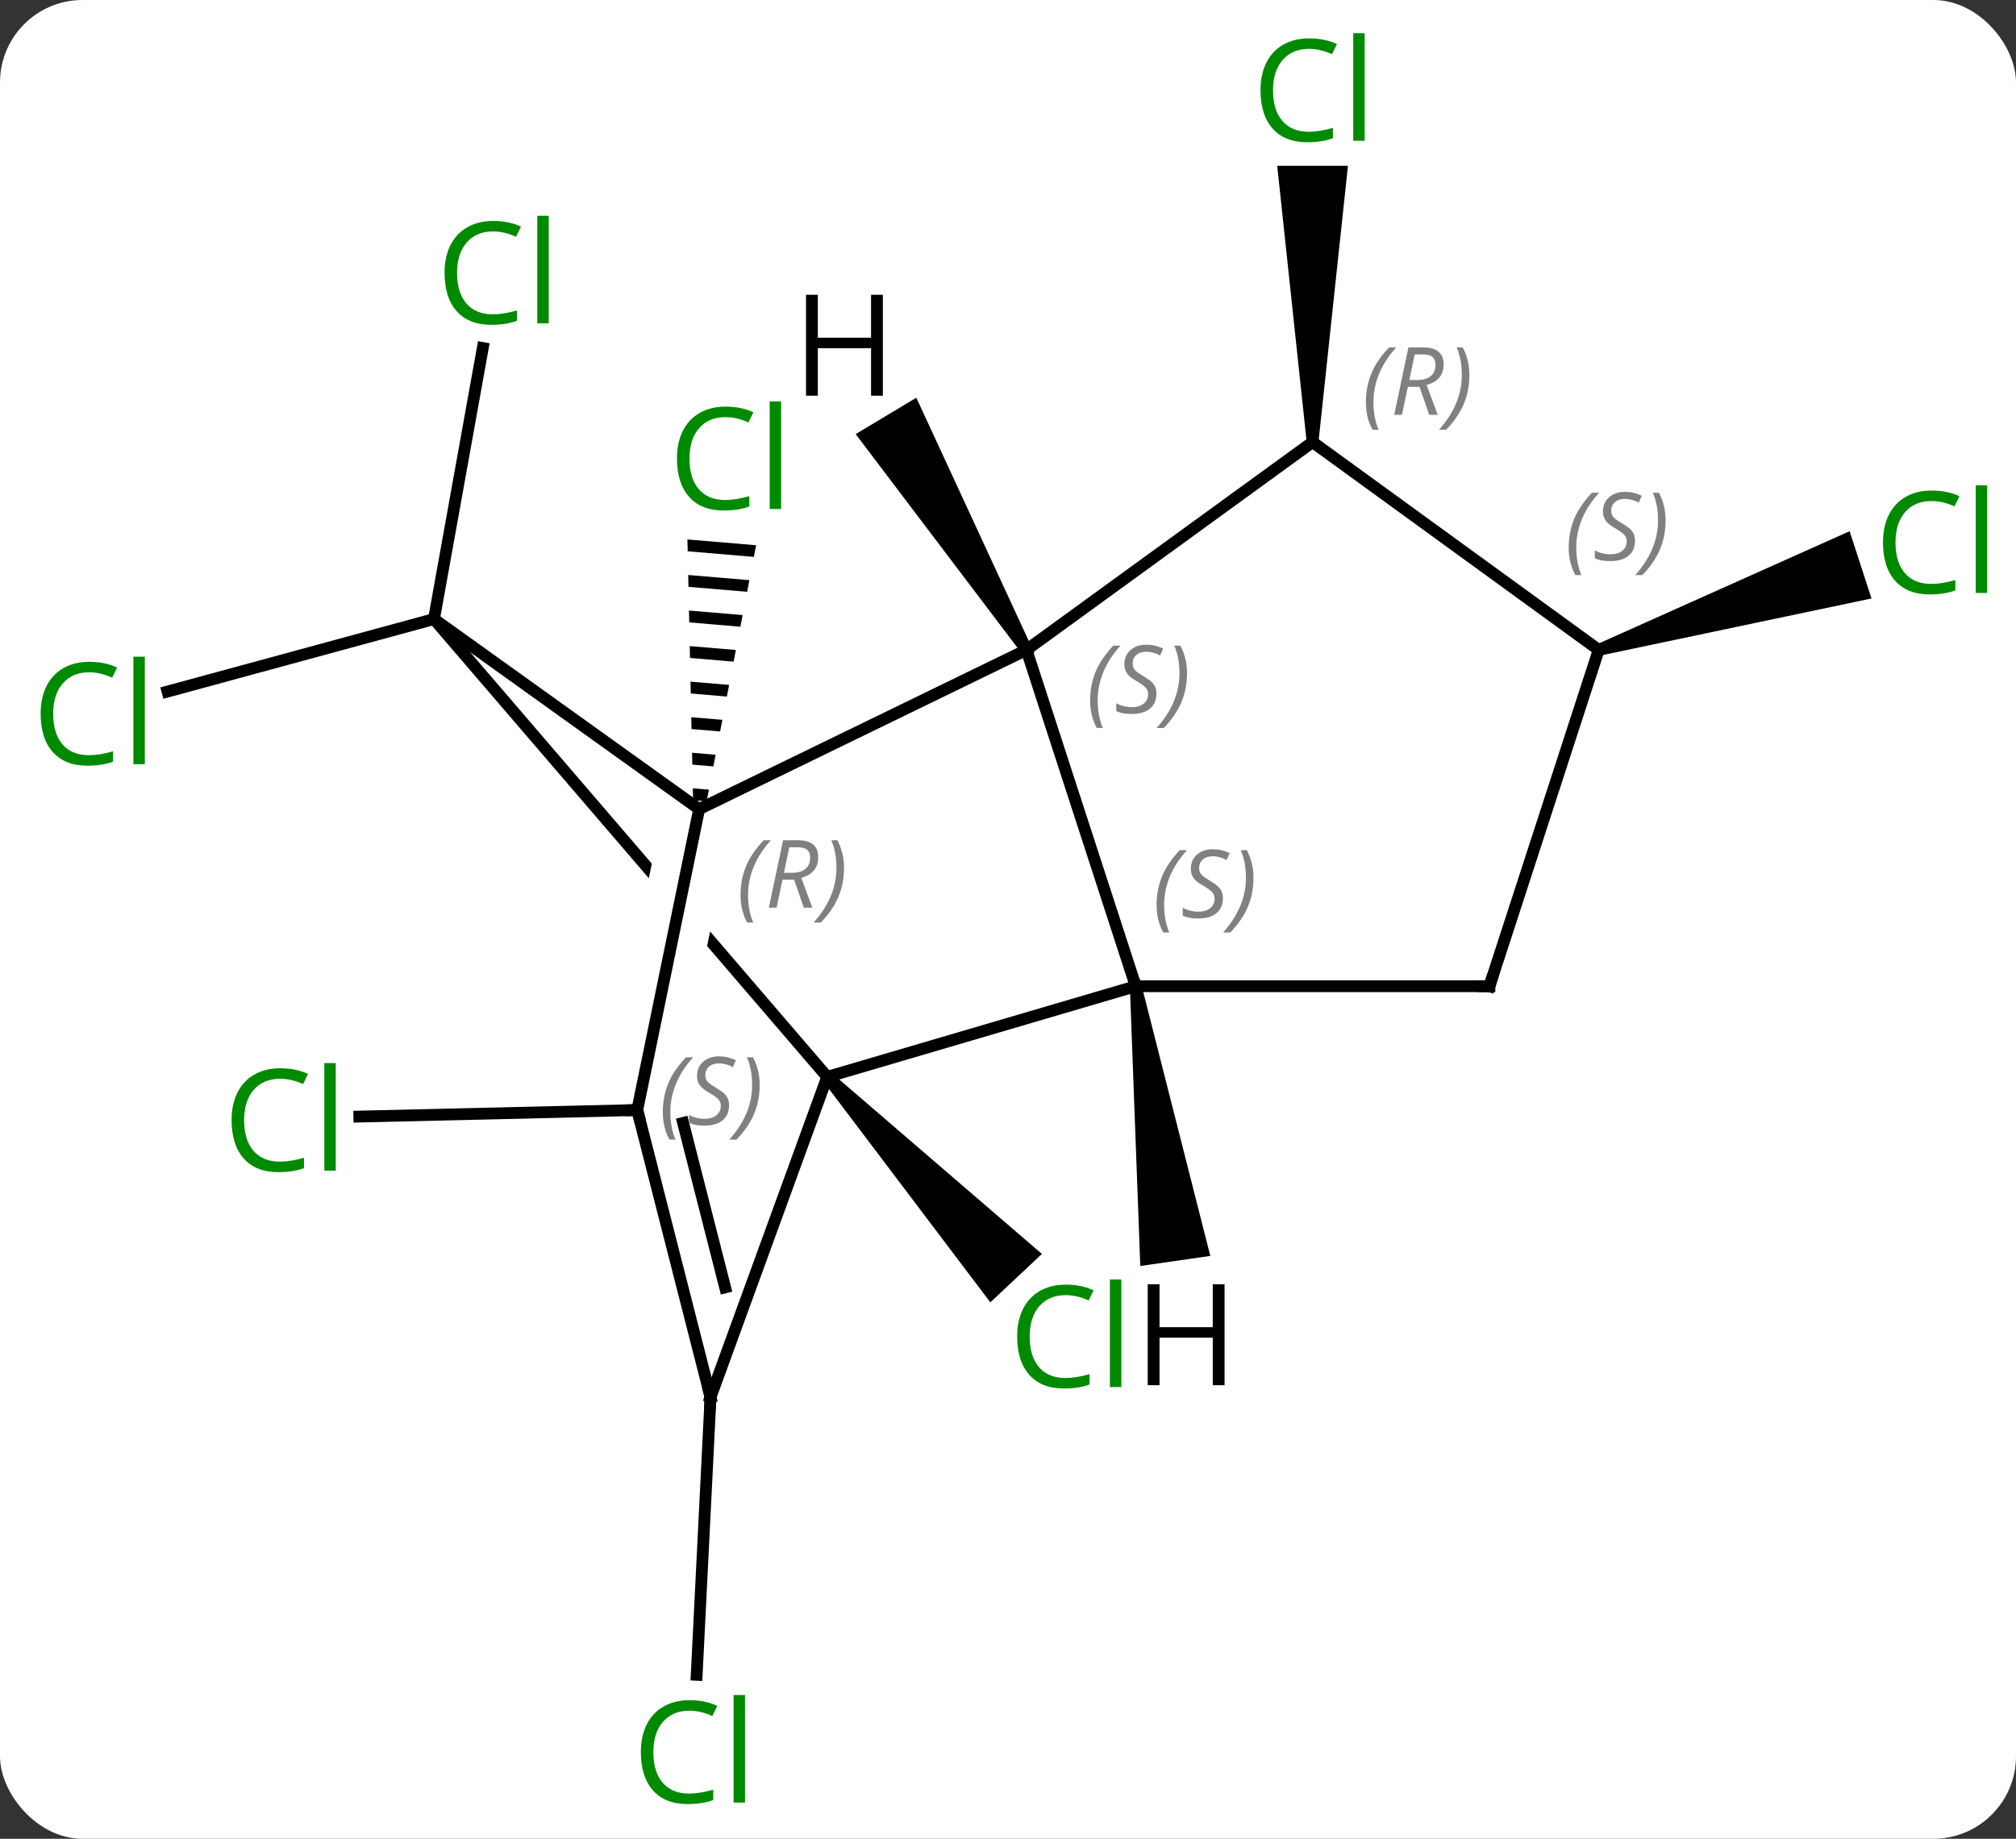 <svg width="171" viewBox="0 0 171 156" style="fill-opacity:1; color-rendering:auto; color-interpolation:auto; text-rendering:auto; stroke:black; stroke-linecap:square; stroke-miterlimit:10; shape-rendering:auto; stroke-opacity:1; fill:black; stroke-dasharray:none; font-weight:normal; stroke-width:1; font-family:'Open Sans'; font-style:normal; stroke-linejoin:miter; font-size:12; stroke-dashoffset:0; image-rendering:auto;" height="156" class="cas-substance-image" xmlns:xlink="http://www.w3.org/1999/xlink" xmlns="http://www.w3.org/2000/svg"><rect x="0" y="0" width="171" height="156" fill="#333333" stroke="none"/><svg class="cas-substance-single-component"><rect y="0" x="0" width="171" stroke="none" ry="7" rx="7" height="156" fill="white" class="cas-substance-group"/><svg y="0" x="0" width="171" viewBox="0 0 171 156" style="fill:black;" height="156" class="cas-substance-single-component-image"><svg><g><clipPath id="clipPath_ea632a4d6c7046eeb544e28d9db3c91d1" clipPathUnits="userSpaceOnUse"><path d="M-28.88 -13.634 L-23.003 -12.426 L-29.764 20.453 L-35.641 19.245 L-28.88 -13.634 ZM-36.458 -41.354 L-66.804 -15.294 L-28.564 29.237 L1.782 3.177 L-36.458 -41.354 Z"/></clipPath><g transform="translate(86,78)" style="text-rendering:geometricPrecision; color-rendering:optimizeQuality; color-interpolation:linearRGB; stroke-linecap:butt; image-rendering:optimizeQuality;"><path style="stroke:none;" d="M-16.199 13.704 L-15.469 13.02 L2.377 28.384 L-1.998 32.49 Z"/><path style="stroke:none;" d="M-27.692 -32.234 L-27.67 -31.229 L-27.67 -31.229 L-22.055 -30.754 L-22.055 -30.754 L-21.864 -31.741 L-21.864 -31.741 L-27.692 -32.234 ZM-27.626 -29.218 L-27.604 -28.213 L-27.604 -28.213 L-22.628 -27.792 L-22.628 -27.792 L-22.437 -28.779 L-27.626 -29.218 ZM-27.561 -26.202 L-27.539 -25.196 L-27.539 -25.196 L-23.2 -24.829 L-23.2 -24.829 L-23.009 -25.817 L-23.009 -25.817 L-27.561 -26.202 ZM-27.495 -23.185 L-27.473 -22.18 L-27.473 -22.18 L-23.773 -21.867 L-23.773 -21.867 L-23.582 -22.855 L-23.582 -22.855 L-27.495 -23.185 ZM-27.429 -20.169 L-27.407 -19.164 L-27.407 -19.164 L-24.345 -18.905 L-24.345 -18.905 L-24.154 -19.892 L-24.154 -19.892 L-27.429 -20.169 ZM-27.364 -17.153 L-27.342 -16.147 L-27.342 -16.147 L-24.918 -15.942 L-24.918 -15.942 L-24.727 -16.93 L-24.727 -16.93 L-27.364 -17.153 ZM-27.298 -14.136 L-27.276 -13.131 L-27.276 -13.131 L-25.49 -12.98 L-25.49 -12.98 L-25.299 -13.967 L-25.299 -13.967 L-27.298 -14.136 ZM-27.233 -11.12 L-27.211 -10.115 L-27.211 -10.115 L-26.063 -10.018 L-26.063 -10.018 L-25.872 -11.005 L-27.233 -11.12 Z"/><path style="stroke:none;" d="M25.835 -40.494 L24.835 -40.494 L22.335 -63.931 L28.335 -63.931 Z"/><line y2="-25.479" y1="-48.474" x2="-49.188" x1="-45.05" style="fill:none;"/><line y2="-25.479" y1="-19.329" x2="-49.188" x1="-71.787" style="fill:none;"/><line y2="40.533" y1="64.091" x2="-25.731" x1="-26.906" style="fill:none;"/><path style="stroke:none;" d="M49.76 -22.387 L49.45 -23.338 L70.888 -32.933 L72.742 -27.226 Z"/><line y2="16.176" y1="16.73" x2="-31.947" x1="-55.521" style="fill:none;"/><line y2="-22.863" y1="5.67" x2="1.065" x1="10.335" style="fill:none;"/><line y2="13.362" y1="5.67" x2="-15.834" x1="10.335" style="fill:none;"/><line y2="5.67" y1="5.67" x2="40.335" x1="10.335" style="fill:none;"/><line y2="-9.357" y1="-22.863" x2="-26.697" x1="1.065" style="fill:none;"/><line y2="-40.494" y1="-22.863" x2="25.335" x1="1.065" style="fill:none;"/><line y2="-25.479" y1="13.362" x2="-49.188" x1="-15.834" style="fill:none; clip-path:url(#clipPath_ea632a4d6c7046eeb544e28d9db3c91d1);"/><line y2="40.533" y1="13.362" x2="-25.731" x1="-15.834" style="fill:none;"/><line y2="-22.863" y1="5.67" x2="49.605" x1="40.335" style="fill:none;"/><line y2="-25.479" y1="-9.357" x2="-49.188" x1="-26.697" style="fill:none;"/><line y2="16.176" y1="-9.357" x2="-31.947" x1="-26.697" style="fill:none;"/><line y2="-22.863" y1="-40.494" x2="49.605" x1="25.335" style="fill:none;"/><line y2="16.176" y1="40.533" x2="-31.947" x1="-25.731" style="fill:none;"/><line y2="17.268" y1="31.222" x2="-28.056" x1="-24.495" style="fill:none;"/><path style="stroke:none;" d="M9.84 5.741 L10.83 5.599 L16.66 28.551 L10.721 29.406 Z"/><path style="stroke:none;" d="M1.494 -23.12 L0.636 -22.606 L-13.421 -41.17 L-8.277 -44.258 Z"/></g><g transform="translate(86,78)" style="fill:rgb(0,138,0); text-rendering:geometricPrecision; color-rendering:optimizeQuality; image-rendering:optimizeQuality; font-family:'Open Sans'; stroke:rgb(0,138,0); color-interpolation:linearRGB;"><path style="stroke:none;" d="M4.386 31.879 Q2.98 31.879 2.16 32.816 Q1.339 33.754 1.339 35.394 Q1.339 37.066 2.129 37.988 Q2.918 38.91 4.371 38.91 Q5.277 38.91 6.418 38.582 L6.418 39.457 Q5.527 39.8 4.23 39.8 Q2.34 39.8 1.308 38.644 Q0.277 37.488 0.277 35.379 Q0.277 34.05 0.769 33.058 Q1.261 32.066 2.199 31.527 Q3.136 30.988 4.402 30.988 Q5.746 30.988 6.761 31.472 L6.34 32.332 Q5.355 31.879 4.386 31.879 ZM9.113 39.675 L8.144 39.675 L8.144 30.55 L9.113 30.55 L9.113 39.675 Z"/><path style="stroke:none;" d="M-24.471 -42.611 Q-25.877 -42.611 -26.697 -41.674 Q-27.517 -40.736 -27.517 -39.096 Q-27.517 -37.424 -26.728 -36.502 Q-25.939 -35.58 -24.486 -35.58 Q-23.58 -35.58 -22.439 -35.908 L-22.439 -35.033 Q-23.33 -34.69 -24.627 -34.69 Q-26.517 -34.69 -27.549 -35.846 Q-28.58 -37.002 -28.58 -39.111 Q-28.58 -40.44 -28.088 -41.432 Q-27.596 -42.424 -26.658 -42.963 Q-25.721 -43.502 -24.455 -43.502 Q-23.111 -43.502 -22.096 -43.018 L-22.517 -42.158 Q-23.502 -42.611 -24.471 -42.611 ZM-19.744 -34.815 L-20.713 -34.815 L-20.713 -43.94 L-19.744 -43.94 L-19.744 -34.815 Z"/><path style="stroke:none;" d="M25.026 -73.853 Q23.62 -73.853 22.8 -72.916 Q21.98 -71.978 21.98 -70.338 Q21.98 -68.666 22.769 -67.744 Q23.558 -66.822 25.011 -66.822 Q25.917 -66.822 27.058 -67.15 L27.058 -66.275 Q26.167 -65.931 24.87 -65.931 Q22.98 -65.931 21.948 -67.088 Q20.917 -68.244 20.917 -70.353 Q20.917 -71.681 21.409 -72.674 Q21.901 -73.666 22.839 -74.205 Q23.776 -74.744 25.042 -74.744 Q26.386 -74.744 27.401 -74.26 L26.98 -73.4 Q25.995 -73.853 25.026 -73.853 ZM29.753 -66.056 L28.784 -66.056 L28.784 -75.181 L29.753 -75.181 L29.753 -66.056 Z"/><path style="stroke:none;" d="M-44.184 -58.364 Q-45.59 -58.364 -46.41 -57.427 Q-47.23 -56.489 -47.23 -54.849 Q-47.23 -53.177 -46.441 -52.255 Q-45.652 -51.333 -44.199 -51.333 Q-43.293 -51.333 -42.152 -51.661 L-42.152 -50.786 Q-43.043 -50.443 -44.34 -50.443 Q-46.23 -50.443 -47.262 -51.599 Q-48.293 -52.755 -48.293 -54.864 Q-48.293 -56.193 -47.801 -57.185 Q-47.309 -58.177 -46.371 -58.716 Q-45.434 -59.255 -44.168 -59.255 Q-42.824 -59.255 -41.809 -58.771 L-42.23 -57.911 Q-43.215 -58.364 -44.184 -58.364 ZM-39.457 -50.568 L-40.426 -50.568 L-40.426 -59.693 L-39.457 -59.693 L-39.457 -50.568 Z"/><path style="stroke:none;" d="M-78.444 -20.96 Q-79.85 -20.96 -80.67 -20.023 Q-81.49 -19.085 -81.49 -17.445 Q-81.49 -15.773 -80.701 -14.851 Q-79.912 -13.929 -78.459 -13.929 Q-77.553 -13.929 -76.412 -14.257 L-76.412 -13.382 Q-77.303 -13.039 -78.6 -13.039 Q-80.49 -13.039 -81.522 -14.195 Q-82.553 -15.351 -82.553 -17.46 Q-82.553 -18.788 -82.061 -19.781 Q-81.569 -20.773 -80.631 -21.312 Q-79.694 -21.851 -78.428 -21.851 Q-77.084 -21.851 -76.069 -21.367 L-76.49 -20.507 Q-77.475 -20.96 -78.444 -20.96 ZM-73.717 -13.164 L-74.686 -13.164 L-74.686 -22.288 L-73.717 -22.288 L-73.717 -13.164 Z"/><path style="stroke:none;" d="M-27.534 67.135 Q-28.94 67.135 -29.76 68.072 Q-30.581 69.01 -30.581 70.65 Q-30.581 72.322 -29.791 73.244 Q-29.002 74.166 -27.549 74.166 Q-26.643 74.166 -25.502 73.838 L-25.502 74.713 Q-26.393 75.056 -27.69 75.056 Q-29.581 75.056 -30.612 73.9 Q-31.643 72.744 -31.643 70.635 Q-31.643 69.306 -31.151 68.314 Q-30.659 67.322 -29.721 66.783 Q-28.784 66.244 -27.518 66.244 Q-26.174 66.244 -25.159 66.728 L-25.581 67.588 Q-26.565 67.135 -27.534 67.135 ZM-22.807 74.931 L-23.776 74.931 L-23.776 65.806 L-22.807 65.806 L-22.807 74.931 Z"/><path style="stroke:none;" d="M77.826 -35.492 Q76.42 -35.492 75.6 -34.555 Q74.779 -33.617 74.779 -31.977 Q74.779 -30.305 75.569 -29.383 Q76.358 -28.461 77.811 -28.461 Q78.717 -28.461 79.858 -28.789 L79.858 -27.914 Q78.967 -27.57 77.67 -27.57 Q75.779 -27.57 74.748 -28.727 Q73.717 -29.883 73.717 -31.992 Q73.717 -33.321 74.209 -34.313 Q74.701 -35.305 75.639 -35.844 Q76.576 -36.383 77.842 -36.383 Q79.186 -36.383 80.201 -35.899 L79.779 -35.039 Q78.795 -35.492 77.826 -35.492 ZM82.553 -27.695 L81.584 -27.695 L81.584 -36.821 L82.553 -36.821 L82.553 -27.695 Z"/><path style="stroke:none;" d="M-62.247 13.522 Q-63.653 13.522 -64.473 14.459 Q-65.293 15.397 -65.293 17.037 Q-65.293 18.709 -64.504 19.631 Q-63.715 20.553 -62.262 20.553 Q-61.356 20.553 -60.215 20.225 L-60.215 21.1 Q-61.106 21.444 -62.403 21.444 Q-64.293 21.444 -65.325 20.287 Q-66.356 19.131 -66.356 17.022 Q-66.356 15.694 -65.864 14.701 Q-65.372 13.709 -64.434 13.17 Q-63.497 12.631 -62.231 12.631 Q-60.887 12.631 -59.872 13.115 L-60.294 13.975 Q-61.278 13.522 -62.247 13.522 ZM-57.52 21.319 L-58.489 21.319 L-58.489 12.194 L-57.52 12.194 L-57.52 21.319 Z"/></g><g transform="translate(86,78)" style="font-size:8.4px; fill:gray; text-rendering:geometricPrecision; image-rendering:optimizeQuality; color-rendering:optimizeQuality; font-family:'Open Sans'; font-style:italic; stroke:gray; color-interpolation:linearRGB;"><path style="stroke:none;" d="M12.104 -1.217 Q12.104 -2.545 12.573 -3.67 Q13.042 -4.795 14.073 -5.873 L14.683 -5.873 Q13.714 -4.811 13.229 -3.639 Q12.745 -2.467 12.745 -1.233 Q12.745 0.096 13.183 1.111 L12.667 1.111 Q12.104 0.08 12.104 -1.217 ZM17.727 -1.811 Q17.727 -0.983 17.18 -0.529 Q16.633 -0.076 15.633 -0.076 Q15.227 -0.076 14.915 -0.131 Q14.602 -0.186 14.321 -0.326 L14.321 -0.983 Q14.946 -0.654 15.649 -0.654 Q16.274 -0.654 16.649 -0.951 Q17.024 -1.248 17.024 -1.764 Q17.024 -2.076 16.821 -2.303 Q16.618 -2.53 16.055 -2.858 Q15.461 -3.186 15.235 -3.514 Q15.008 -3.842 15.008 -4.295 Q15.008 -5.029 15.524 -5.49 Q16.04 -5.951 16.883 -5.951 Q17.258 -5.951 17.594 -5.873 Q17.93 -5.795 18.305 -5.623 L18.04 -5.029 Q17.79 -5.186 17.469 -5.272 Q17.149 -5.358 16.883 -5.358 Q16.352 -5.358 16.032 -5.084 Q15.711 -4.811 15.711 -4.342 Q15.711 -4.139 15.782 -3.99 Q15.852 -3.842 15.993 -3.709 Q16.133 -3.576 16.555 -3.326 Q17.118 -2.983 17.321 -2.787 Q17.524 -2.592 17.625 -2.358 Q17.727 -2.123 17.727 -1.811 ZM20.322 -3.53 Q20.322 -2.201 19.845 -1.069 Q19.368 0.064 18.353 1.111 L17.743 1.111 Q19.681 -1.045 19.681 -3.53 Q19.681 -4.858 19.243 -5.873 L19.759 -5.873 Q20.322 -4.811 20.322 -3.53 Z"/><path style="stroke:none;" d="M6.467 -18.569 Q6.467 -19.897 6.936 -21.022 Q7.404 -22.147 8.436 -23.226 L9.045 -23.226 Q8.076 -22.163 7.592 -20.991 Q7.107 -19.819 7.107 -18.585 Q7.107 -17.257 7.545 -16.241 L7.029 -16.241 Q6.467 -17.272 6.467 -18.569 ZM12.089 -19.163 Q12.089 -18.335 11.543 -17.882 Q10.996 -17.429 9.996 -17.429 Q9.589 -17.429 9.277 -17.483 Q8.964 -17.538 8.683 -17.679 L8.683 -18.335 Q9.308 -18.007 10.011 -18.007 Q10.636 -18.007 11.011 -18.304 Q11.386 -18.601 11.386 -19.116 Q11.386 -19.429 11.183 -19.655 Q10.98 -19.882 10.418 -20.21 Q9.824 -20.538 9.597 -20.866 Q9.371 -21.194 9.371 -21.647 Q9.371 -22.382 9.886 -22.843 Q10.402 -23.304 11.246 -23.304 Q11.621 -23.304 11.957 -23.226 Q12.293 -23.147 12.668 -22.976 L12.402 -22.382 Q12.152 -22.538 11.832 -22.624 Q11.511 -22.71 11.246 -22.71 Q10.714 -22.71 10.394 -22.436 Q10.074 -22.163 10.074 -21.694 Q10.074 -21.491 10.144 -21.343 Q10.214 -21.194 10.355 -21.061 Q10.496 -20.929 10.918 -20.679 Q11.48 -20.335 11.683 -20.14 Q11.886 -19.944 11.988 -19.71 Q12.089 -19.476 12.089 -19.163 ZM14.684 -20.882 Q14.684 -19.554 14.207 -18.421 Q13.731 -17.288 12.715 -16.241 L12.106 -16.241 Q14.043 -18.397 14.043 -20.882 Q14.043 -22.21 13.606 -23.226 L14.121 -23.226 Q14.684 -22.163 14.684 -20.882 Z"/><path style="stroke:none;" d="M-29.781 16.357 Q-29.781 15.028 -29.312 13.903 Q-28.843 12.778 -27.812 11.7 L-27.203 11.7 Q-28.171 12.763 -28.656 13.935 Q-29.14 15.107 -29.14 16.341 Q-29.14 17.669 -28.703 18.685 L-29.218 18.685 Q-29.781 17.653 -29.781 16.357 ZM-24.158 15.763 Q-24.158 16.591 -24.705 17.044 Q-25.252 17.497 -26.252 17.497 Q-26.658 17.497 -26.971 17.442 Q-27.283 17.388 -27.564 17.247 L-27.564 16.591 Q-26.939 16.919 -26.236 16.919 Q-25.611 16.919 -25.236 16.622 Q-24.861 16.325 -24.861 15.81 Q-24.861 15.497 -25.064 15.271 Q-25.268 15.044 -25.83 14.716 Q-26.424 14.388 -26.65 14.06 Q-26.877 13.732 -26.877 13.278 Q-26.877 12.544 -26.361 12.083 Q-25.846 11.622 -25.002 11.622 Q-24.627 11.622 -24.291 11.7 Q-23.955 11.778 -23.58 11.95 L-23.846 12.544 Q-24.096 12.388 -24.416 12.302 Q-24.736 12.216 -25.002 12.216 Q-25.533 12.216 -25.854 12.489 Q-26.174 12.763 -26.174 13.232 Q-26.174 13.435 -26.104 13.583 Q-26.033 13.732 -25.893 13.864 Q-25.752 13.997 -25.33 14.247 Q-24.768 14.591 -24.564 14.786 Q-24.361 14.982 -24.26 15.216 Q-24.158 15.45 -24.158 15.763 ZM-21.564 14.044 Q-21.564 15.372 -22.04 16.505 Q-22.517 17.638 -23.532 18.685 L-24.142 18.685 Q-22.204 16.528 -22.204 14.044 Q-22.204 12.716 -22.642 11.7 L-22.126 11.7 Q-21.564 12.763 -21.564 14.044 Z"/></g><g transform="translate(86,78)" style="stroke-linecap:butt; font-size:8.4px; text-rendering:geometricPrecision; image-rendering:optimizeQuality; color-rendering:optimizeQuality; font-family:'Open Sans'; font-style:italic; color-interpolation:linearRGB; stroke-miterlimit:5;"><path style="fill:none;" d="M39.835 5.67 L40.335 5.67 L40.489 5.194"/><path style="fill:gray; stroke:none;" d="M-23.188 -2.059 Q-23.188 -3.387 -22.719 -4.512 Q-22.251 -5.637 -21.219 -6.715 L-20.61 -6.715 Q-21.579 -5.652 -22.063 -4.481 Q-22.548 -3.309 -22.548 -2.074 Q-22.548 -0.746 -22.11 0.27 L-22.626 0.27 Q-23.188 -0.762 -23.188 -2.059 ZM-19.628 -3.371 L-20.128 -0.996 L-20.784 -0.996 L-19.581 -6.715 L-18.331 -6.715 Q-16.597 -6.715 -16.597 -5.277 Q-16.597 -3.918 -18.034 -3.527 L-17.097 -0.996 L-17.816 -0.996 L-18.644 -3.371 L-19.628 -3.371 ZM-19.05 -6.121 Q-19.441 -4.199 -19.503 -3.949 L-18.847 -3.949 Q-18.097 -3.949 -17.691 -4.277 Q-17.284 -4.606 -17.284 -5.231 Q-17.284 -5.699 -17.542 -5.91 Q-17.8 -6.121 -18.394 -6.121 L-19.05 -6.121 ZM-14.411 -4.371 Q-14.411 -3.043 -14.887 -1.91 Q-15.364 -0.777 -16.38 0.27 L-16.989 0.27 Q-15.052 -1.887 -15.052 -4.371 Q-15.052 -5.699 -15.489 -6.715 L-14.973 -6.715 Q-14.411 -5.652 -14.411 -4.371 Z"/><path style="fill:gray; stroke:none;" d="M29.856 -43.87 Q29.856 -45.198 30.325 -46.323 Q30.794 -47.448 31.825 -48.526 L32.434 -48.526 Q31.466 -47.464 30.981 -46.292 Q30.497 -45.12 30.497 -43.886 Q30.497 -42.558 30.934 -41.542 L30.419 -41.542 Q29.856 -42.573 29.856 -43.87 ZM33.416 -45.183 L32.916 -42.808 L32.26 -42.808 L33.463 -48.526 L34.713 -48.526 Q36.448 -48.526 36.448 -47.089 Q36.448 -45.73 35.01 -45.339 L35.948 -42.808 L35.229 -42.808 L34.401 -45.183 L33.416 -45.183 ZM33.995 -47.933 Q33.604 -46.011 33.541 -45.761 L34.198 -45.761 Q34.948 -45.761 35.354 -46.089 Q35.76 -46.417 35.76 -47.042 Q35.76 -47.511 35.502 -47.722 Q35.245 -47.933 34.651 -47.933 L33.995 -47.933 ZM38.634 -46.183 Q38.634 -44.855 38.157 -43.722 Q37.681 -42.589 36.665 -41.542 L36.056 -41.542 Q37.993 -43.698 37.993 -46.183 Q37.993 -47.511 37.556 -48.526 L38.071 -48.526 Q38.634 -47.464 38.634 -46.183 Z"/><path style="fill:none;" d="M-25.855 40.048 L-25.731 40.533 L-25.756 41.032"/><path style="fill:gray; stroke:none;" d="M47.06 -31.537 Q47.06 -32.865 47.529 -33.99 Q47.998 -35.115 49.029 -36.193 L49.639 -36.193 Q48.67 -35.131 48.185 -33.959 Q47.701 -32.787 47.701 -31.552 Q47.701 -30.224 48.139 -29.209 L47.623 -29.209 Q47.06 -30.24 47.06 -31.537 ZM52.683 -32.131 Q52.683 -31.302 52.136 -30.849 Q51.589 -30.396 50.589 -30.396 Q50.183 -30.396 49.871 -30.451 Q49.558 -30.506 49.277 -30.646 L49.277 -31.302 Q49.902 -30.974 50.605 -30.974 Q51.23 -30.974 51.605 -31.271 Q51.98 -31.568 51.98 -32.084 Q51.98 -32.396 51.777 -32.623 Q51.574 -32.849 51.011 -33.177 Q50.417 -33.506 50.191 -33.834 Q49.964 -34.162 49.964 -34.615 Q49.964 -35.349 50.48 -35.81 Q50.996 -36.271 51.839 -36.271 Q52.214 -36.271 52.55 -36.193 Q52.886 -36.115 53.261 -35.943 L52.996 -35.349 Q52.746 -35.506 52.425 -35.592 Q52.105 -35.677 51.839 -35.677 Q51.308 -35.677 50.988 -35.404 Q50.667 -35.131 50.667 -34.662 Q50.667 -34.459 50.738 -34.31 Q50.808 -34.162 50.949 -34.029 Q51.089 -33.896 51.511 -33.646 Q52.074 -33.302 52.277 -33.107 Q52.48 -32.912 52.581 -32.677 Q52.683 -32.443 52.683 -32.131 ZM55.278 -33.849 Q55.278 -32.521 54.801 -31.388 Q54.324 -30.256 53.309 -29.209 L52.699 -29.209 Q54.637 -31.365 54.637 -33.849 Q54.637 -35.177 54.199 -36.193 L54.715 -36.193 Q55.278 -35.131 55.278 -33.849 Z"/><path style="fill:none;" d="M-31.823 16.66 L-31.947 16.176 L-32.447 16.188"/><path style="stroke:none;" d="M17.868 39.52 L16.868 39.52 L16.868 35.489 L12.352 35.489 L12.352 39.52 L11.352 39.52 L11.352 30.958 L12.352 30.958 L12.352 34.598 L16.868 34.598 L16.868 30.958 L17.868 30.958 L17.868 39.52 Z"/><path style="stroke:none;" d="M-11.115 -44.429 L-12.115 -44.429 L-12.115 -48.46 L-16.631 -48.46 L-16.631 -44.429 L-17.631 -44.429 L-17.631 -52.991 L-16.631 -52.991 L-16.631 -49.351 L-12.115 -49.351 L-12.115 -52.991 L-11.115 -52.991 L-11.115 -44.429 Z"/></g></g></svg></svg></svg></svg>